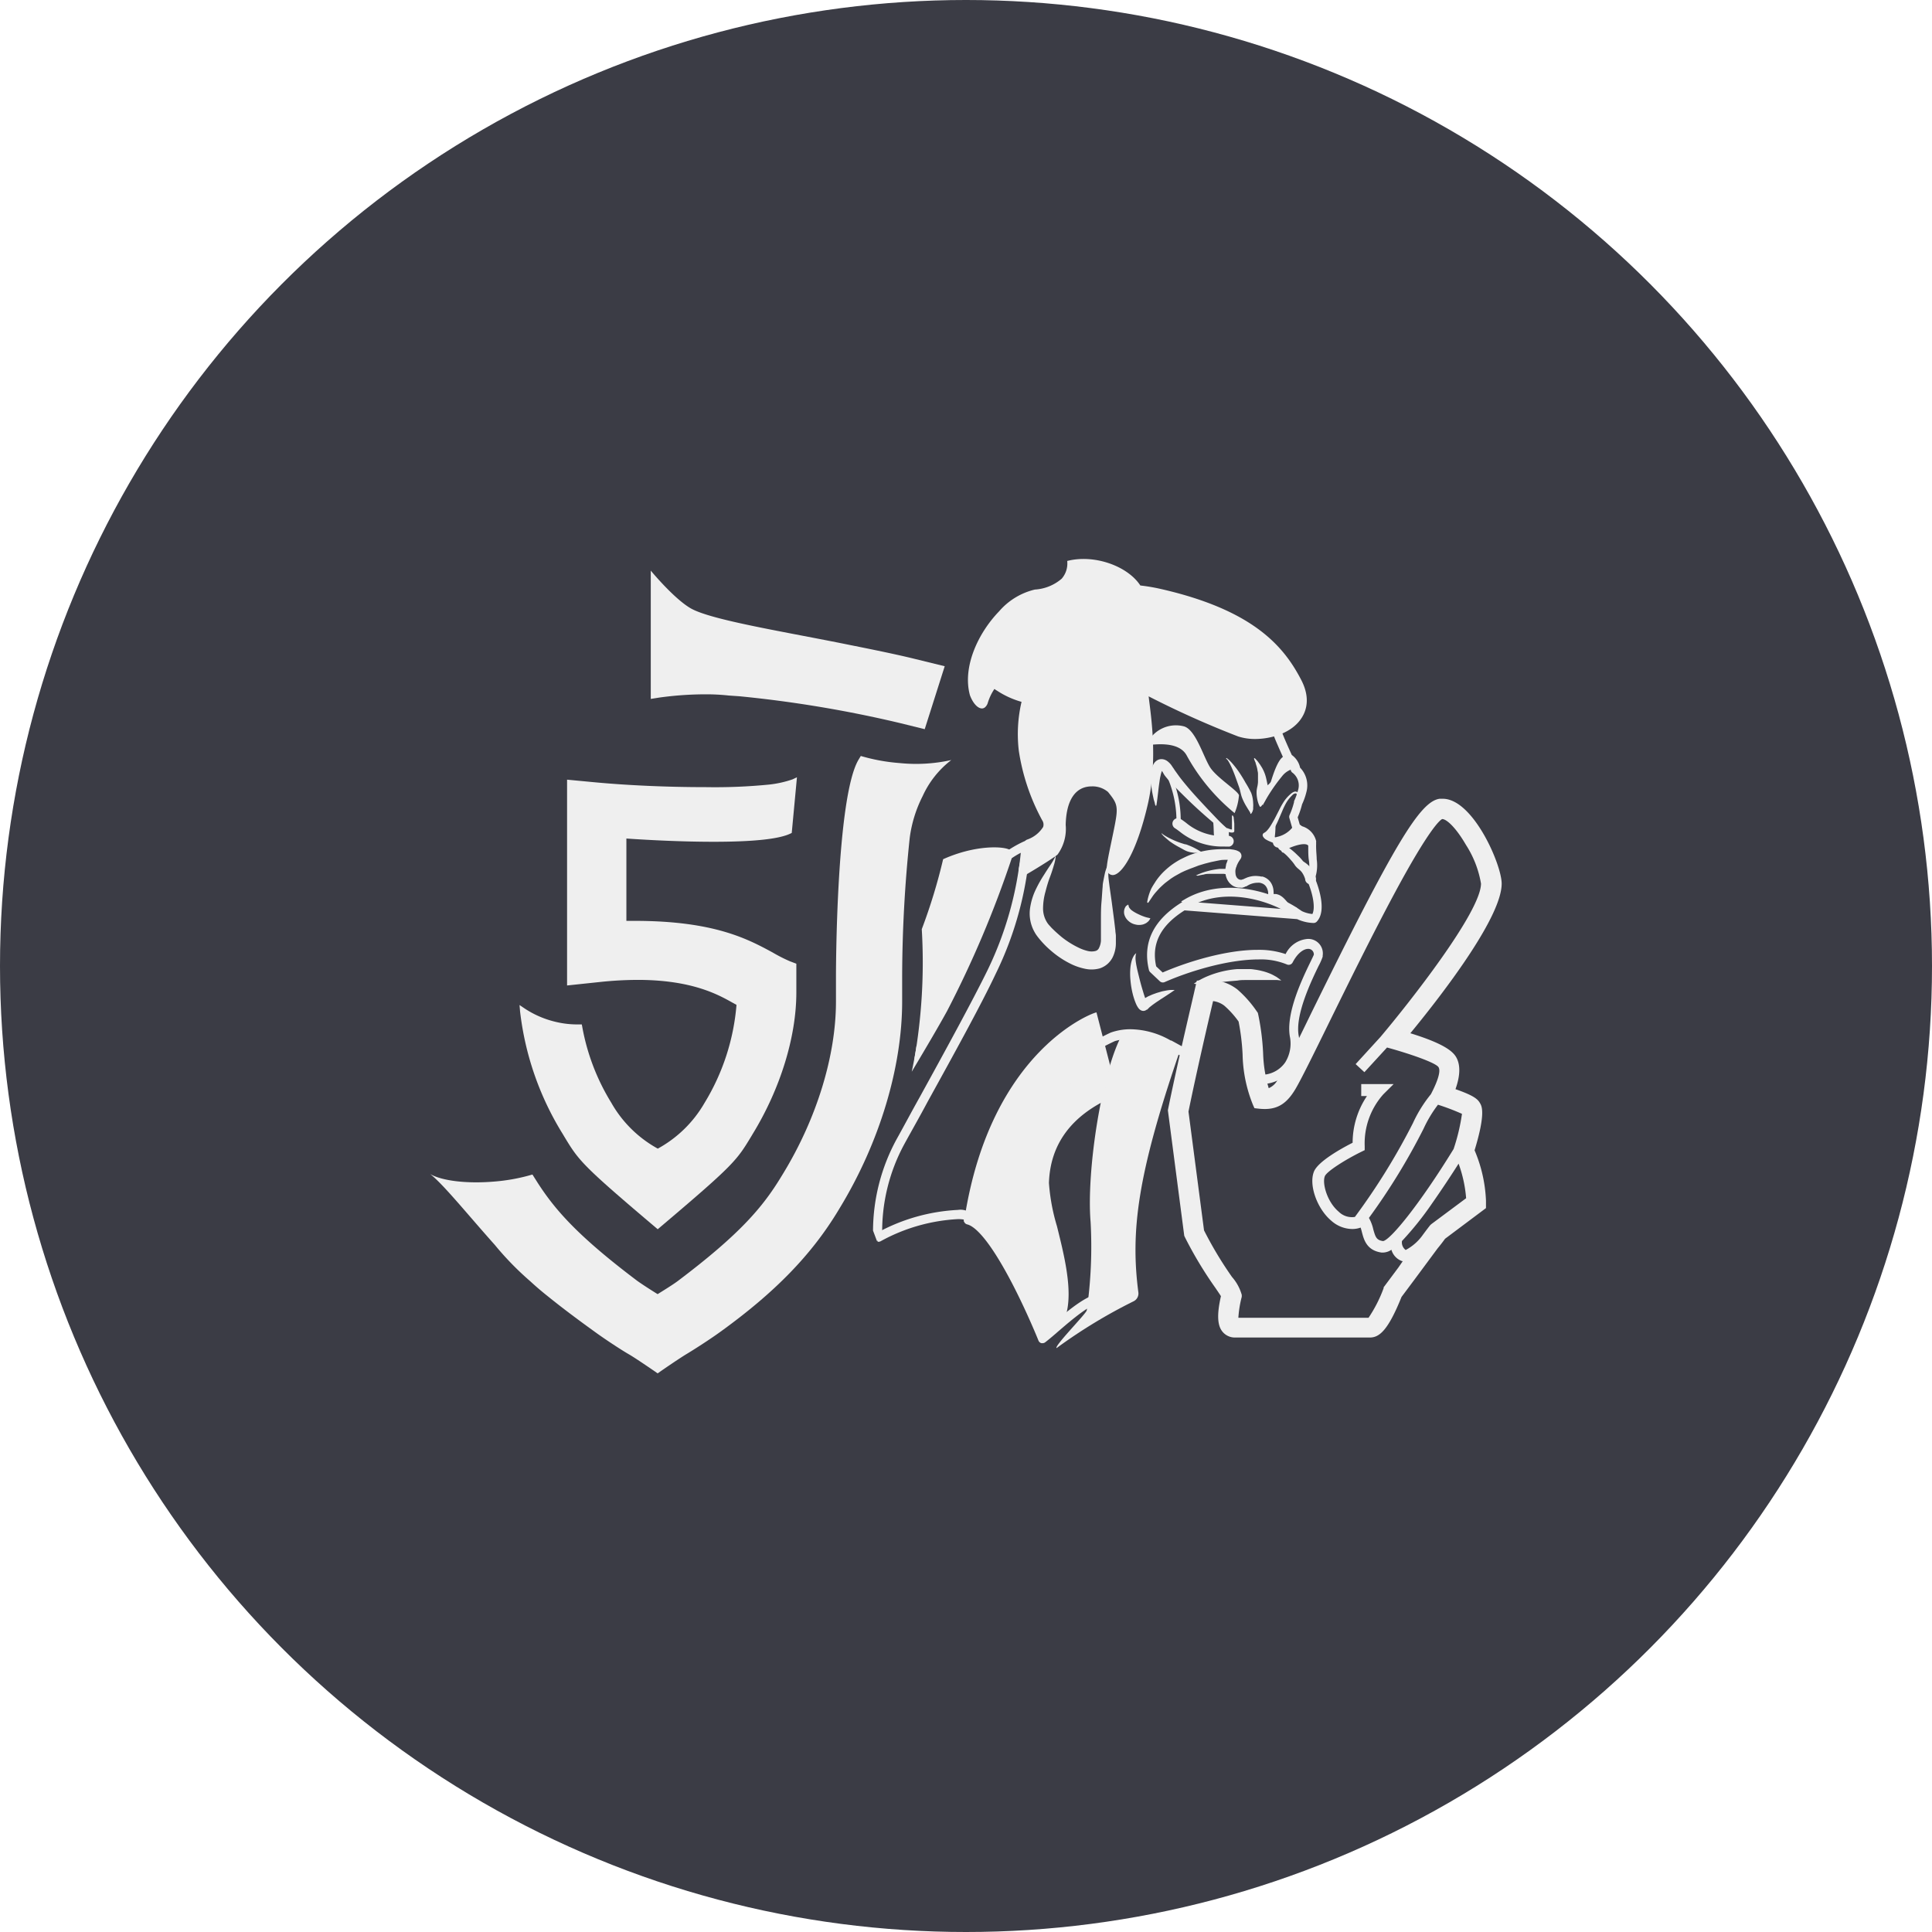 <svg id="3514c0af-81c9-42d6-9081-a58e961a3b55" data-name="レイヤー 1" xmlns="http://www.w3.org/2000/svg" viewBox="0 0 256 256"><defs><style>.f00f2e0f-f0f7-4ffb-ba31-f75b7754aa67{fill:#3b3c45;}.\33 aa56ac9-c27c-46eb-8663-c2fcd61e6b53{fill:#efefef;}</style></defs><title>html5j</title><circle id="4c20a0ed-6001-4e95-9eb9-8a9aaed5427f" data-name="background" class="f00f2e0f-f0f7-4ffb-ba31-f75b7754aa67" cx="128" cy="128" r="128"/><path class="3aa56ac9-c27c-46eb-8663-c2fcd61e6b53" d="M174.28,116.09a4.4,4.4,0,0,0-.78-1.3,3.37,3.37,0,0,0-.59-0.5l-0.23-.16,0,0h0s-0.08-.09-0.07-0.08a6,6,0,0,0-.47-0.53L171.6,113c-0.17-.15-0.34-0.3-0.52-0.44a4.3,4.3,0,0,0-.45-0.32,1.83,1.83,0,0,0-.51-0.71,2.9,2.9,0,0,0-.85-0.48c-0.28-.11-0.56-0.19-0.81-0.27l-0.26-.1,0.19-.21a4.73,4.73,0,0,0,.39-0.58,13.05,13.05,0,0,0,.6-1.2l0.52-1.21a9.69,9.69,0,0,1,.56-1.15,4.75,4.75,0,0,1,.81-1,0.59,0.59,0,0,1,.47-0.2,0.56,0.56,0,0,1,.16.49,5.06,5.06,0,0,1-.22,1.27c-0.12.42-.27,0.83-0.43,1.24a13,13,0,0,0,.51-1.22,5.08,5.08,0,0,0,.31-1.29,1.35,1.35,0,0,0,0-.35,0.46,0.46,0,0,0-.22-0.34,0.5,0.5,0,0,0-.41,0,1.36,1.36,0,0,0-.31.18,5,5,0,0,0-.94,1,9.75,9.75,0,0,0-.67,1.17l-0.6,1.17c-0.21.38-.42,0.76-0.65,1.11a4.4,4.4,0,0,1-.37.48,1.41,1.41,0,0,1-.4.32h0a0.34,0.34,0,0,0-.16.45h0a1.05,1.05,0,0,0,.44.45,3.63,3.63,0,0,0,.42.21c0.27,0.12.52,0.21,0.75,0.33a2.07,2.07,0,0,1,.57.39,0.85,0.85,0,0,1,.24.48,0.43,0.43,0,0,0,.2.3l0.07,0a3,3,0,0,1,.39.32c0.14,0.13.28,0.28,0.42,0.43l0.4,0.46a5.52,5.52,0,0,1,.34.46c0.07,0.1.05,0.08,0.13,0.17l0.1,0.11,0.08,0.08,0.27,0.23a2.1,2.1,0,0,1,.35.36,3.06,3.06,0,0,1,.44.93h0l0,0.06A0.72,0.72,0,1,0,174.28,116.09Z"/><path class="3aa56ac9-c27c-46eb-8663-c2fcd61e6b53" d="M163.59,107.74a7.55,7.55,0,0,0,.58-2.36c-0.12-.59-2.92-2.31-3.81-3.68s-1.91-5-3.47-5.45a4.22,4.22,0,0,0-5,2.52c1.54-.22,4.36-0.46,5.34,1.31A26,26,0,0,0,163.59,107.74Z"/><path class="3aa56ac9-c27c-46eb-8663-c2fcd61e6b53" d="M167.33,106.68A2.76,2.76,0,0,1,167,105c0.24-.56,1.24-1,1.4-1.44s1.15-4,2.18-3.27a2.16,2.16,0,0,1,1.06,1.53,2.74,2.74,0,0,0-1.78,1.06A23.18,23.18,0,0,0,167.33,106.68Z"/><path class="3aa56ac9-c27c-46eb-8663-c2fcd61e6b53" d="M160.58,108.27c0.41,0.76.07,2.84,0.5,3.18l1.75,0.4V110Z"/><path class="3aa56ac9-c27c-46eb-8663-c2fcd61e6b53" d="M172,121.21c-0.17-.1-0.33-0.18-0.5-0.29s-0.32-.22-0.48-0.33a10.08,10.08,0,0,1-.87-0.76,3.4,3.4,0,0,0-.83-0.66,1,1,0,0,0-.22-0.08,1.37,1.37,0,0,0-.23,0h-0.24l-0.25,0a0.3,0.3,0,0,1-.35-0.26v-0.07a3.44,3.44,0,0,0,0-.58,2,2,0,0,0-.16-0.52,2.35,2.35,0,0,0-.13-0.22,1.33,1.33,0,0,0-.17-0.18,1.17,1.17,0,0,0-.42-0.23,1,1,0,0,0-.25-0.06,1.3,1.3,0,0,0-.26,0,2.32,2.32,0,0,0-.54.06,2.91,2.91,0,0,0-.52.17l-0.23.12-0.11.07-0.11.06-0.07,0-0.15.08-0.26.09a1,1,0,0,1-.25,0h-0.24a1.78,1.78,0,0,1-.89-0.31,2.29,2.29,0,0,1-.35-0.31,2.23,2.23,0,0,1-.26-0.37,2.32,2.32,0,0,1-.27-0.82,3.18,3.18,0,0,1,0-.81l0.07-.38c0-.13.07-0.24,0.11-0.36a5.27,5.27,0,0,1,.28-0.69c0.11-.22.23-0.42,0.35-0.63l0.21,1,0,0h0l-0.14,0-0.37,0a7.17,7.17,0,0,0-.81,0c-0.27,0-.55.07-0.82,0.12l-0.82.17-0.81.21-0.8.24L158,115c-0.26.09-.52,0.2-0.77,0.3s-0.5.22-.75,0.34l-0.72.4q-0.36.21-.7,0.45l-0.66.5c-0.21.18-.42,0.37-0.62,0.56s-0.39.41-.58,0.62-0.37.44-.53,0.68-0.33.49-.5,0.74h0a0.09,0.09,0,0,1-.16-0.07,6.71,6.71,0,0,1,.21-0.9,7.57,7.57,0,0,1,.33-0.87A8.35,8.35,0,0,1,153,117a7,7,0,0,1,.55-0.78,7.89,7.89,0,0,1,.64-0.71c0.23-.22.47-0.44,0.72-0.64a8.86,8.86,0,0,1,.77-0.56c0.27-.17.54-0.34,0.82-0.48s0.57-.28.86-0.41,0.59-.23.89-0.33,0.6-.18.91-0.25,0.62-.13.93-0.18a13,13,0,0,1,1.88-.14c0.32,0,.64,0,1,0l0.51,0.07,0.29,0.07,0.17,0.06,0.22,0.11a0.68,0.68,0,0,1,.25.93l0,0,0,0c-0.1.16-.22,0.32-0.31,0.48a3.78,3.78,0,0,0-.24.5c0,0.08-.07.17-0.09,0.25l-0.06.25a1.88,1.88,0,0,0,0,.48,1.09,1.09,0,0,0,.19.58,1.27,1.27,0,0,0,.13.13,0.68,0.68,0,0,0,.3.14h0.2l0.14-.06,0.07,0h0l0,0h0l0,0,0.17-.09,0.35-.15a3.86,3.86,0,0,1,.73-0.18,3.26,3.26,0,0,1,.75,0,2.13,2.13,0,0,1,.38.06l0.19,0,0.19,0.07a2,2,0,0,1,.67.45,2.1,2.1,0,0,1,.25.32,2.29,2.29,0,0,1,.33,1.08,4.18,4.18,0,0,1,0,.71l-0.35-.32,0.32,0,0.33,0a1.89,1.89,0,0,1,.32.08,1.47,1.47,0,0,1,.3.14,2.47,2.47,0,0,1,.49.39c0.14,0.14.27,0.29,0.39,0.43s0.49,0.57.76,0.82,0.28,0.25.42,0.36,0.3,0.22.46,0.33h0a0.09,0.09,0,0,1,0,.12A0.09,0.09,0,0,1,172,121.21Z"/><path class="3aa56ac9-c27c-46eb-8663-c2fcd61e6b53" d="M150.56,126.3a1.35,1.35,0,0,0-.09.44,3,3,0,0,0,0,.43,7.48,7.48,0,0,0,.13.86c0.11,0.57.26,1.13,0.4,1.7s0.3,1.13.47,1.68c0.08,0.28.17,0.55,0.26,0.81s0.1,0.26.14,0.36l0.06,0.14s0,0,0,0l0,0a0.37,0.37,0,0,0-.13-0.08l-0.79.14,0.27-.22c0.09-.07.18-0.15,0.28-0.21l0.56-.32,0.57-.25,0.58-.21,0.58-.17c0.19-.06.4-0.09,0.59-0.13a5.84,5.84,0,0,1,.6-0.09,5.56,5.56,0,0,1,.61,0c-0.33.24-.66,0.46-1,0.68l-0.49.32c-0.16.11-.33,0.2-0.49,0.32l-0.47.31-0.45.32-0.42.33a2.31,2.31,0,0,0-.17.17l-0.17.16-0.06,0a0.66,0.66,0,0,1-.73.09,1.15,1.15,0,0,1-.22-0.15l-0.1-.11a1.25,1.25,0,0,1-.12-0.17,3,3,0,0,1-.15-0.26c-0.08-.16-0.14-0.32-0.2-0.47a9.07,9.07,0,0,1-.29-0.91,11.54,11.54,0,0,1-.32-1.85,8.76,8.76,0,0,1,0-1.89,5,5,0,0,1,.21-0.94,2.74,2.74,0,0,1,.21-0.45A1.13,1.13,0,0,1,150.56,126.3Z"/><path class="3aa56ac9-c27c-46eb-8663-c2fcd61e6b53" d="M156.5,119.45l0.65-.38c4.65-2.61,10.67-1.31,14.57,1.13a0.59,0.59,0,1,1-.63,1c-3.6-2.26-9.13-3.48-13.36-1.1Z"/><path class="3aa56ac9-c27c-46eb-8663-c2fcd61e6b53" d="M162.15,112.17a9,9,0,0,1-5.86-2c-0.22-.16-0.4-0.3-0.56-0.4a0.72,0.72,0,1,1,.76-1.22c0.21,0.13.42,0.29,0.65,0.46a7.61,7.61,0,0,0,5.64,1.74,0.72,0.72,0,0,1,.09,1.43Z"/><path class="3aa56ac9-c27c-46eb-8663-c2fcd61e6b53" d="M169.34,112.31a0.72,0.72,0,0,1-.06-1.43,3.58,3.58,0,0,0,2.06-1.35,0.72,0.72,0,1,1,1,1,4.91,4.91,0,0,1-3,1.79h-0.06Z"/><path class="3aa56ac9-c27c-46eb-8663-c2fcd61e6b53" d="M169,108.94a11.89,11.89,0,0,1-.17,2.51c-0.16.26-.23,0.09-0.23,0.09l-0.8-1Z"/><path class="3aa56ac9-c27c-46eb-8663-c2fcd61e6b53" d="M162.53,100.44l0.28,0.22a7.17,7.17,0,0,1,.65.7c0.25,0.3.53,0.66,0.8,1.07s0.54,0.84.79,1.3a13.49,13.49,0,0,1,.74,1.34,3.76,3.76,0,0,1,.19.69,4.24,4.24,0,0,1,.07.65,3.49,3.49,0,0,1,0,.58c0,0.09,0,.16,0,0.24l-0.06.21a1,1,0,0,1-.14.29l-0.07.09a0.07,0.07,0,0,1-.1,0l0,0v0l0-.09a2.18,2.18,0,0,0-.12-0.22l-0.21-.33-0.26-.43a7.32,7.32,0,0,1-.54-1.12c-0.15-.43-0.22-0.93-0.39-1.4s-0.33-.93-0.49-1.37-0.33-.84-0.48-1.18l-0.22-.46-0.19-.34-0.2-.29A0.07,0.07,0,0,1,162.53,100.44Z"/><path class="3aa56ac9-c27c-46eb-8663-c2fcd61e6b53" d="M166.93,106.86a2,2,0,0,1-.15-0.31,3.83,3.83,0,0,1-.21-0.79,4.29,4.29,0,0,1-.06-1,5.17,5.17,0,0,1,.1-0.55,3.71,3.71,0,0,0,.08-0.57c0-.19,0-0.38,0-0.57s0-.38,0-0.56-0.06-.35-0.08-0.52-0.07-.32-0.11-0.47l-0.12-.39c0-.12-0.09-0.22-0.11-0.3l-0.1-.27h0a0.07,0.07,0,0,1,.12-0.07l0.2,0.21a2.58,2.58,0,0,1,.22.26l0.26,0.36,0.28,0.45a5.64,5.64,0,0,1,.26.54,4.61,4.61,0,0,1,.21.61c0.06,0.21.1,0.43,0.15,0.65L168,104.2a3.05,3.05,0,0,1,0,.64,3.16,3.16,0,0,1-.29,1.08,3.71,3.71,0,0,1-.42.7,2.1,2.1,0,0,1-.22.26,0.09,0.09,0,0,1-.13,0v0Z"/><path class="3aa56ac9-c27c-46eb-8663-c2fcd61e6b53" d="M149.5,119.86a1.77,1.77,0,0,1,.06.23,0.49,0.49,0,0,0,.09.2s0.1,0.13.14,0.18a1.65,1.65,0,0,0,.18.16l0.2,0.14,0.23,0.14,0.24,0.13,0.25,0.12,0.13,0.06,0.13,0.06,0.27,0.11,0.28,0.1,0.27,0.08,0.23,0.05,0.23,0.06a1.11,1.11,0,0,1-.12.21,0.93,0.93,0,0,1-.17.21,2.39,2.39,0,0,1-.28.22,2.63,2.63,0,0,1-.39.17,2.06,2.06,0,0,1-.47.07,1.77,1.77,0,0,1-.51-0.05,2,2,0,0,1-1-.51,1.86,1.86,0,0,1-.34-0.42,1.69,1.69,0,0,1-.19-0.49,1.42,1.42,0,0,1,0-.48,1.17,1.17,0,0,1,.14-0.39,0.57,0.57,0,0,1,.19-0.23Z"/><path class="3aa56ac9-c27c-46eb-8663-c2fcd61e6b53" d="M159.19,113l-0.07,0-0.2,0-0.31,0-0.39,0-0.46-.07a3.59,3.59,0,0,1-.49-0.14,4.16,4.16,0,0,1-.49-0.24l-0.49-.27a11,11,0,0,1-.95-0.56c-0.14-.1-0.29-0.19-0.41-0.29l-0.35-.29-0.29-.26a2.3,2.3,0,0,1-.21-0.21l-0.17-.2a0,0,0,0,1,0-.06,0,0,0,0,1,0,0h0l0.2,0.15,0.24,0.16,0.32,0.19c0.24,0.13.52,0.27,0.83,0.41s0.64,0.27,1,.39l0.51,0.16c0.17,0,.34.09,0.5,0.15a7.43,7.43,0,0,1,.84.38l0.33,0.18,0.25,0.15,0.23,0.14a0,0,0,0,1,0,.06Z"/><path class="3aa56ac9-c27c-46eb-8663-c2fcd61e6b53" d="M170,112.76a0.72,0.72,0,0,1-.35-1.34c0.53-.29,3.15-1.69,4.54-0.41a1.43,1.43,0,0,0,.13,1,0.72,0.72,0,0,1-1,0c-0.45-.42-2,0.09-3,0.6A0.73,0.73,0,0,1,170,112.76Z"/><path class="3aa56ac9-c27c-46eb-8663-c2fcd61e6b53" d="M139.87,113.29v0.09a1.67,1.67,0,0,1,0,.28,6.09,6.09,0,0,1-.23,1c-0.13.44-.3,1-0.51,1.54s-0.42,1.24-.6,1.95a8.41,8.41,0,0,0-.32,2.21,3.45,3.45,0,0,0,.62,2,2.19,2.19,0,0,0,.17.21l0.08,0.09,0.12,0.13c0.17,0.2.3,0.31,0.46,0.47,0.32,0.31.67,0.61,1,.89a11.84,11.84,0,0,0,2.32,1.45,5.77,5.77,0,0,0,1.19.42,2.15,2.15,0,0,0,.95,0,0.71,0.71,0,0,0,.48-0.36,2.55,2.55,0,0,0,.28-1l0-.29v-0.31c0-.2,0-0.46,0-0.68q0-.69,0-1.35c0-.88,0-1.71.07-2.48s0.1-1.48.16-2.1c0-.32.07-0.61,0.12-0.88s0.1-.52.15-0.74a4.11,4.11,0,0,1,.16-0.59,2.58,2.58,0,0,1,.16-0.42l0.16-.34,0,0.37a2.34,2.34,0,0,0,0,.44c0,0.17,0,.36,0,0.59,0,0.44.09,1,.16,1.58l0.29,2.05,0.32,2.43,0.16,1.34c0,0.24.06,0.44,0.07,0.71l0,0.4V125a4.31,4.31,0,0,1-.42,1.83,3,3,0,0,1-.7.91,3,3,0,0,1-1,.57,4.08,4.08,0,0,1-2,.05,7.87,7.87,0,0,1-1.69-.56,12.27,12.27,0,0,1-2.77-1.81,11.77,11.77,0,0,1-1.16-1.12c-0.17-.19-0.38-0.43-0.52-0.61l-0.11-.14-0.14-.19a3.87,3.87,0,0,1-.24-0.38,5,5,0,0,1-.62-3.22,8.54,8.54,0,0,1,.8-2.56,17,17,0,0,1,1.06-1.87c0.33-.53.64-1,0.88-1.35a9.06,9.06,0,0,0,.52-0.88,2.56,2.56,0,0,0,.1-0.25Z"/><path class="3aa56ac9-c27c-46eb-8663-c2fcd61e6b53" d="M145.29,134.15c-0.21-.07-14,4.79-17.49,27.34l-0.06.36,0.35,0.08c3,0.72,7.92,11.44,9.55,15.51l0.15,0.36,0.37-.14c5.18-2,3.35-9.33,1.89-15.19a26.23,26.23,0,0,1-1.06-5.72c0.16-5.1,2.94-8.9,8.28-11.31l0.83-.38Z"/><path class="3aa56ac9-c27c-46eb-8663-c2fcd61e6b53" d="M158.19,130.35s0.16-.12.44-0.3a10.3,10.3,0,0,1,1.24-.64,12.9,12.9,0,0,1,4.07-1c0.38,0,.77,0,1.15,0l0.57,0a4.39,4.39,0,0,1,.55.06,7.75,7.75,0,0,1,1,.19,6.6,6.6,0,0,1,.9.28,5,5,0,0,1,.73.34l0.29,0.16,0.23,0.16c0.28,0.2.42,0.32,0.42,0.32l-0.53-.06-0.27,0-0.32,0c-0.22,0-.47,0-0.74,0s-0.56,0-.87,0-0.63,0-1,0-0.68,0-1,0-0.71,0-1.06.07l-1.07.09-1,.1-1.87.18-1.35.11Z"/><path class="3aa56ac9-c27c-46eb-8663-c2fcd61e6b53" d="M140,178.63c-0.35-.24,3.92-4.56,4-5a59.68,59.68,0,0,0,.51-11.72c-0.57-6.78,1.49-20.14,4.27-25a1,1,0,0,1,.78-0.29,5.24,5.24,0,0,1,2,.4l3.66,1.65c0.43,0.29,1.11.6,0.94,1.09-5.42,15.87-6.38,23.37-5.32,31.49a1.15,1.15,0,0,1-.6,1.16A69.21,69.21,0,0,0,140,178.63Z"/><path class="3aa56ac9-c27c-46eb-8663-c2fcd61e6b53" d="M163.46,108.25l0.09,0.89,0,0.47,0,0.27v0.2h0v0.07h0a0.16,0.16,0,0,1-.05.09l-0.09.06h0a1,1,0,0,1-.39,0l-0.33-.08-0.17,0h0l-0.06,0-0.08,0a2.81,2.81,0,0,1-.34-0.21c-0.42-.31-0.83-0.63-1.27-1s-0.88-.75-1.34-1.16c-0.92-.81-1.88-1.72-2.81-2.65q-0.71-.69-1.39-1.41c-0.23-.24-0.45-0.48-0.66-0.74a4.78,4.78,0,0,1-.31-0.4L154,102.2a1.1,1.1,0,0,0-.18-0.19s-0.06,0,.09,0a0.32,0.32,0,0,0,.17-0.06s0,0,0,0a0.69,0.69,0,0,0-.11.18,3.56,3.56,0,0,0-.19.66c-0.06.23-.1,0.47-0.13,0.71-0.07.47-.13,0.9-0.17,1.3l-0.12,1c-0.07.57-.13,0.9-0.13,0.9a0.07,0.07,0,0,1-.08.06,0.08,0.08,0,0,1-.06-0.05l-0.07-.23c0-.15-0.11-0.37-0.17-0.66s-0.14-.63-0.2-1a11.87,11.87,0,0,1-.14-1.37,5.65,5.65,0,0,1,.16-1.75,2,2,0,0,1,.26-0.58,1.39,1.39,0,0,1,.33-0.33,1.13,1.13,0,0,1,.58-0.2,1.34,1.34,0,0,1,.9.31,2.53,2.53,0,0,1,.45.46c0.14,0.2.19,0.29,0.28,0.41s0.15,0.24.24,0.36,0.35,0.49.54,0.75c0.37,0.5.79,1,1.2,1.49,0.85,1,1.73,1.93,2.56,2.82,0.42,0.44.83,0.87,1.21,1.27s0.77,0.77,1.11,1.08a1.94,1.94,0,0,0,.25.2l0.07,0s0,0,0,0l0,0,0.15,0.06,0.29,0.1,0.21,0h0l-0.06,0a0.11,0.11,0,0,0,0,0v0h0v0.06h0v-0.2q0-.14,0-0.27c0-.17,0-0.33,0-0.47,0-.57,0-0.9,0-0.9a0.07,0.07,0,0,1,.14,0h0Z"/><path class="3aa56ac9-c27c-46eb-8663-c2fcd61e6b53" d="M172.37,90c-2.29-4.37-6.32-9.21-18.74-12a24.54,24.54,0,0,0-2.53-.42c-1.68-2.58-6.1-4.17-9.69-3.25h0a3.06,3.06,0,0,1-.73,2.35,6,6,0,0,1-3.56,1.44A9,9,0,0,0,132.39,81c-2.79,2.88-4.89,7.39-3.87,11.12,0.52,1.4,1.43,2.08,2,1.6a1.25,1.25,0,0,0,.35-0.53,6.92,6.92,0,0,1,.88-1.88l0.05,0,0.13,0.1,0.2,0.12A11.61,11.61,0,0,0,135.36,93h0A18.76,18.76,0,0,0,135,99.5a28,28,0,0,0,3.1,9.2,1,1,0,0,1,.12.88,4.06,4.06,0,0,1-2.12,1.67,0.72,0.72,0,0,0-.45.53L135,115.08a0.72,0.72,0,0,0,1.07.75c1.7-1,3.79-2.32,4.07-2.61a5.78,5.78,0,0,0,1.07-3.91c0.07-3.3,1.3-5.11,3.45-5.11a3.19,3.19,0,0,1,2.16.74c1,1.25,1.33,1.72,1.06,3.45-0.13.87-.38,2-0.62,3.17-0.69,3.29-.73,3.71-0.41,4.11a0.8,0.8,0,0,0,.59.28c1.18,0,3.14-2.91,4.63-9.29,1.27-5.43.58-10.83,0.21-13.73l-0.08-.66a122.87,122.87,0,0,0,11.85,5.31,7.25,7.25,0,0,0,2.26.34c2.07,0,4.94-.76,6.23-2.9C173.16,94,173.61,92.32,172.37,90Z"/><path class="3aa56ac9-c27c-46eb-8663-c2fcd61e6b53" d="M116.19,164.42h0.12a0.59,0.59,0,0,0,.59-0.64,24.23,24.23,0,0,1,2.94-12.2c0.9-1.65,2-3.57,3.08-5.6,3.31-6,7.06-12.79,9-16.91a45.62,45.62,0,0,0,4.57-17,0.59,0.59,0,0,0-.85-0.56,15.11,15.11,0,0,0-2.5,1.46,0.59,0.59,0,0,0-.17.27,137.59,137.59,0,0,1-8.54,20.23c-0.78,1.39-1.83,3.2-3,5.18q-0.26,1.66-.62,3.36c1.91-3.19,3.66-6.18,4.66-8a139.92,139.92,0,0,0,8.59-20.29,10.92,10.92,0,0,1,1.2-.72,46.09,46.09,0,0,1-4.39,15.52c-2,4.09-5.71,10.87-9,16.85-1.12,2-2.18,4-3.08,5.61a25.59,25.59,0,0,0-3.11,12.08Z"/><path class="3aa56ac9-c27c-46eb-8663-c2fcd61e6b53" d="M156.16,109.5H156.1a0.29,0.29,0,0,1-.22-0.34,14.45,14.45,0,0,0-1.17-6.11,0.29,0.29,0,0,1,.5-0.28,14.65,14.65,0,0,1,1.23,6.5A0.29,0.29,0,0,1,156.16,109.5Z"/><path class="3aa56ac9-c27c-46eb-8663-c2fcd61e6b53" d="M158.47,116l0.24-.11a7.67,7.67,0,0,1,.76-0.3c0.26-.09.52-0.16,0.76-0.22a10.77,10.77,0,0,1,1.39-.24l0.47,0h0.61a1,1,0,0,0-.06.33,1.13,1.13,0,0,0,.07.39l-0.14,0-0.39-.06h-0.11l-0.43,0-0.64,0-0.72,0c-0.24,0-.5,0-0.77.09a7.28,7.28,0,0,0-.78.16Z"/><path class="3aa56ac9-c27c-46eb-8663-c2fcd61e6b53" d="M121.15,140.39c5.44-9.32,11.45-20.76,12.63-27.79-0.79-.47-4.51-0.68-8.81,1.25a74.41,74.41,0,0,1-2.83,9.27A74.45,74.45,0,0,1,121.15,140.39Z"/><path class="3aa56ac9-c27c-46eb-8663-c2fcd61e6b53" d="M121.1,87.28c-2.07-.51-5-1.12-8.46-1.81-8.53-1.74-18.37-3.29-21.11-4.86-2.23-1.28-5.3-5-5.3-5v17l1.14-.18A44.82,44.82,0,0,1,93.49,92a27.92,27.92,0,0,1,3.07.16L98,92.26a159,159,0,0,1,21.25,3.55l3.28,0.81,2.65-8.34Z"/><path class="3aa56ac9-c27c-46eb-8663-c2fcd61e6b53" d="M102.38,126.21c-3.27-1.77-7.74-4.19-18.26-4.19H83V111.11c3.07,0.21,7.4.43,11.57,0.43,5.24,0,8.65-.36,10.15-1.08l0.19-.09,0.63-6.73,0.06-.65-0.59.28a14.11,14.11,0,0,1-3.1.69,72.91,72.91,0,0,1-8.41.34c-5.07,0-10.35-.23-14.87-0.66l-3.49-.33v27.27l4.35-.46a48.41,48.41,0,0,1,5-.28c7.16,0,10.65,1.94,12.54,3l0.56,0.31a29.54,29.54,0,0,1-4.24,13,16,16,0,0,1-6.19,6.05A15.82,15.82,0,0,1,81,146.12a28.94,28.94,0,0,1-3.85-10.07l-0.06-.31H76.75a12.26,12.26,0,0,1-3.21-.36,12.69,12.69,0,0,1-4.05-1.77l-0.65-.44L68.91,134a39.32,39.32,0,0,0,5.65,16.25l0.19,0.32c1.9,3.14,2.25,3.71,11.55,11.59l0.85,0.72,0.85-.72c9.3-7.88,9.65-8.45,11.55-11.59l0.19-.32c3.67-6,5.78-12.88,5.78-18.75v-3.8l-0.84-.32A21.14,21.14,0,0,1,102.38,126.21Z"/><path class="3aa56ac9-c27c-46eb-8663-c2fcd61e6b53" d="M195.39,152.42c1.49-4.89.95-5.84,0.74-6.21-0.3-.53-0.72-1-3.27-1.89,0.62-1.75.67-3.14,0.14-4.15-0.41-.78-1.49-1.83-6.12-3.26,5-6.08,12.1-15.58,12.1-19.82,0-2.52-3.79-11.25-7.81-11.25l-0.41,0c-2.62.36-6,6-17.08,28.54-2,4.13-3.64,7.4-4.3,8.51a2.38,2.38,0,0,1-1.27,1.3,18.11,18.11,0,0,1-.74-4.62,32.12,32.12,0,0,0-.62-5l-0.08-.36-0.21-.3a15,15,0,0,0-2.5-2.8,6,6,0,0,0-3.71-1.26H160l-1.41.09-0.32,1.37c0,0.08-2.15,9.07-3.46,15.5l-0.06.31,2.17,16.63,0.14,0.29a52.16,52.16,0,0,0,4,6.63c0.22,0.33.53,0.77,0.72,1.08-0.54,2.38-.48,3.83.17,4.66a2.12,2.12,0,0,0,1.68.82H181.5c1.26,0,2.41-.91,4.21-5.38l1.77-2.37,3-4.05c0.33-.4.67-0.83,1-1.29l5.42-4.06,0-1A19,19,0,0,0,195.39,152.42Zm-1.67-4.83a26.08,26.08,0,0,1-1.11,4.66c-4.54,7.39-8.4,12.08-9.35,12.2-0.89-.13-1-0.54-1.29-1.54a5.41,5.41,0,0,0-.58-1.53,85,85,0,0,0,7.24-11.82,16.72,16.72,0,0,1,1.91-3.18A30.58,30.58,0,0,1,193.72,147.59Zm-8.41,20.34-1.9,2.55-0.07.09,0,0.11a18.25,18.25,0,0,1-2,3.93H164.09a14.38,14.38,0,0,1,.45-2.78l0-.12v-0.13a6.09,6.09,0,0,0-1.29-2.37,49.79,49.79,0,0,1-3.71-6.18l-2.06-15.74c1.1-5.4,2.75-12.49,3.26-14.64a3.06,3.06,0,0,1,1.49.61,12,12,0,0,1,1.89,2.1,29.89,29.89,0,0,1,.53,4.35,18.69,18.69,0,0,0,1.39,6.73l0.18,0.4,0.44,0.05a7.66,7.66,0,0,0,.93.06c1.77,0,2.95-.77,4.07-2.66,0.72-1.21,2.35-4.51,4.41-8.71,2.61-5.31,5.86-11.91,8.78-17.34,4.62-8.59,6-9.61,6.25-9.71h0c0.56,0,1.78,1.07,3.14,3.41a13.67,13.67,0,0,1,2,5.14c0,3.76-9.62,15.94-13.33,20.33L179.63,141l1.16,1.07,3-3.27c3,0.82,6.4,2,6.81,2.59s-0.31,2.29-1,3.6a17.8,17.8,0,0,0-2.38,3.83,87,87,0,0,1-7.69,12.43,2.49,2.49,0,0,1-2.14-.69c-1.55-1.3-2.22-3.78-1.84-4.71,0.26-.64,2.7-2.18,4.81-3.22l0.47-.23,0-.52A9.76,9.76,0,0,1,183.3,145l1.36-1.35h-4.29v1.58h0.76a11.1,11.1,0,0,0-1.9,6.19c-1.48.75-4.56,2.46-5.12,3.81-0.72,1.76.4,4.93,2.29,6.52a4.24,4.24,0,0,0,2.76,1.1,3.22,3.22,0,0,0,1.13-.19c0.06,0.19.12,0.39,0.17,0.6,0.26,1,.63,2.43,2.6,2.71h0.21a2.07,2.07,0,0,0,1.1-.37,2.24,2.24,0,0,0,1.4,1.5l0.11,0Zm4.34-5.72-0.12.11c-0.13.15-.49,0.62-1,1.31a6.5,6.5,0,0,1-2.27,2,1.25,1.25,0,0,1-.49-1.19,42,42,0,0,0,4-5c1.4-2,2.71-4,3.5-5.25a17.33,17.33,0,0,1,1,4.58Z"/><path class="3aa56ac9-c27c-46eb-8663-c2fcd61e6b53" d="M119.21,101.11a24.72,24.72,0,0,1-5.15-.94l-0.29.48c-3,5-3,28.51-3,28.75v3.31c0,7.17-2.54,15.48-7,22.79l-0.22.36c-2.48,4.1-5.52,7.68-13.71,13.86-0.66.5-2,1.32-2.7,1.76-0.72-.44-2-1.26-2.7-1.76-7.85-5.92-10.87-9.38-13.2-13l-0.69-1.09h0a24.75,24.75,0,0,1-5.15.94c-3.65.3-6.86-.12-8.4-1,1.73,1.33,5,5.4,8.56,9.38a39.68,39.68,0,0,0,4.71,4.83c0.79,0.73,1.57,1.39,2.34,2h0c2.09,1.69,4.26,3.29,6.27,4.74,1.38,1,3.49,2.38,4.43,2.92s3.23,2.13,3.26,2.14l0.57,0.4,0.57-.4S90,180,91,179.4s3.06-1.92,4.44-2.92c7.26-5.24,12.08-10.2,15.64-16.09l0.21-.35c5.25-8.64,8.25-18.61,8.25-27.33V129.4a179,179,0,0,1,1-18.35,17,17,0,0,1,1.72-5.57,12.57,12.57,0,0,1,3.79-4.77A21.49,21.49,0,0,1,119.21,101.11Z"/><path class="3aa56ac9-c27c-46eb-8663-c2fcd61e6b53" d="M173.19,124.42a3.56,3.56,0,0,0-2.84,2,11,11,0,0,0-3.73-.56c-4.15,0-9.27,1.57-12.56,3l-0.86-.81c-0.66-3,.57-5.41,3.76-7.42l14.92,1.16a5.56,5.56,0,0,0,2.14.51,0.59,0.59,0,0,0,.47-0.19c1.32-1.42.25-4.51-.24-5.72a5.51,5.51,0,0,0,.22-2.53c0-.47-0.08-1-0.08-1.83a3.42,3.42,0,0,0,0-.41v0a0.56,0.56,0,0,0,0-.2,2.7,2.7,0,0,0-2.12-2l-0.32-1.12a11,11,0,0,0,.58-1.72,8.64,8.64,0,0,0,.57-1.61,3.38,3.38,0,0,0-.83-3.25,2.79,2.79,0,0,0-1.1-1.68c-0.57-1.25-1-2.23-1.25-2.88l-1.31-.14c0.27,0.81,1,2.43,1.55,3.65a0.58,0.58,0,0,0,.19.23,2,2,0,0,1,.68.77,0.69,0.69,0,0,0,0,.11,0.59,0.59,0,0,0,.26.63,2.12,2.12,0,0,1,.7,2.32,8.48,8.48,0,0,1-.52,1.43,0.75,0.75,0,0,0,0,.11,10.11,10.11,0,0,1-.61,1.76,0.59,0.59,0,0,0,0,.4l0.47,1.64a0.59,0.59,0,0,0,.42.41c1,0.25,1.48.52,1.6,1.25a2.09,2.09,0,0,1,0,.33c0,0.82,0,1.43.08,1.91a4.35,4.35,0,0,1-.22,2.25,0.59,0.59,0,0,0,0,.44c0.82,1.91,1.08,3.67.69,4.45a4.11,4.11,0,0,1-1.39-.38h0l-0.64-.43a0.59,0.59,0,0,0-.81.15l-0.05.08-14-1.09a0.6,0.6,0,0,0-.36.09c-3.81,2.34-5.29,5.36-4.41,9a0.59,0.59,0,0,0,.17.29l1.27,1.2a0.59,0.59,0,0,0,.65.11c3.17-1.4,8.32-3,12.44-3a9.06,9.06,0,0,1,3.74.66,0.59,0.59,0,0,0,.77-0.26c0.69-1.33,1.52-1.8,2.06-1.8a0.73,0.73,0,0,1,.75.77c-0.06.16-.25,0.55-0.43,0.92-1.09,2.25-3.36,6.93-2.72,10.07a4.71,4.71,0,0,1-.65,3.29,3.84,3.84,0,0,1-2.61,1.6,1.54,1.54,0,0,0-.82.07c-0.46.4-.47,0-0.75,0v1.19a6.51,6.51,0,0,0,1.79-.05,5,5,0,0,0,3.37-2.1,5.91,5.91,0,0,0,.83-4.18c-0.56-2.75,1.67-7.35,2.62-9.32a7.61,7.61,0,0,0,.54-1.22,0.58,0.58,0,0,0,0-.13A1.92,1.92,0,0,0,173.19,124.42Z"/><path class="3aa56ac9-c27c-46eb-8663-c2fcd61e6b53" d="M158.08,139.43c-0.89-.45-1.84-1-2.88-1.56l-0.08,0a10.91,10.91,0,0,0-5.3-1.49,7.76,7.76,0,0,0-2.64.44h0a32.27,32.27,0,0,0-7.53,4.89,0.59,0.59,0,0,0,.16,1l6.92,2.86c1.82,3.19,1.39,7.13,1,11-0.15,1.34-.29,2.61-0.33,3.81a23.32,23.32,0,0,0,.13,2.42c0.24,2.82.56,6.64-1.25,8.6-1.8-.23-4.46,2-6.8,4l-1.14,1c-1.3-3.12-5.84-13.5-9.44-15.18a0.78,0.78,0,0,0-.18-0.42,2.31,2.31,0,0,0-1.8-.48,24.78,24.78,0,0,0-10.63,3l0,1.21a0.59,0.59,0,0,0,.42-0.07,23.72,23.72,0,0,1,10.23-2.92,4.08,4.08,0,0,1,.77.06,0.59,0.59,0,0,0,.45.64c0.81,0.19,2.65,1.47,6,7.91,1.94,3.75,3.43,7.44,3.44,7.48a0.59,0.59,0,0,0,.4.35l0.15,0a0.59,0.59,0,0,0,.36-0.13c0.54-.42,1.15-0.94,1.79-1.5,1.85-1.59,4.39-3.76,5.75-3.76a0.83,0.83,0,0,1,.27,0,0.59,0.59,0,0,0,.6-0.12c2.47-2.28,2.11-6.62,1.84-9.78a22.59,22.59,0,0,1-.12-2.28c0-1.16.17-2.4,0.32-3.72,0.43-3.89.92-8.3-1.22-11.86a0.6,0.6,0,0,0-.28-0.24l-6.2-2.56a29.55,29.55,0,0,1,6.47-4.08,8.66,8.66,0,0,1,6.93,1l0.08,0q1.84,1.05,3.47,1.86v-1.33h0Z"/></svg>